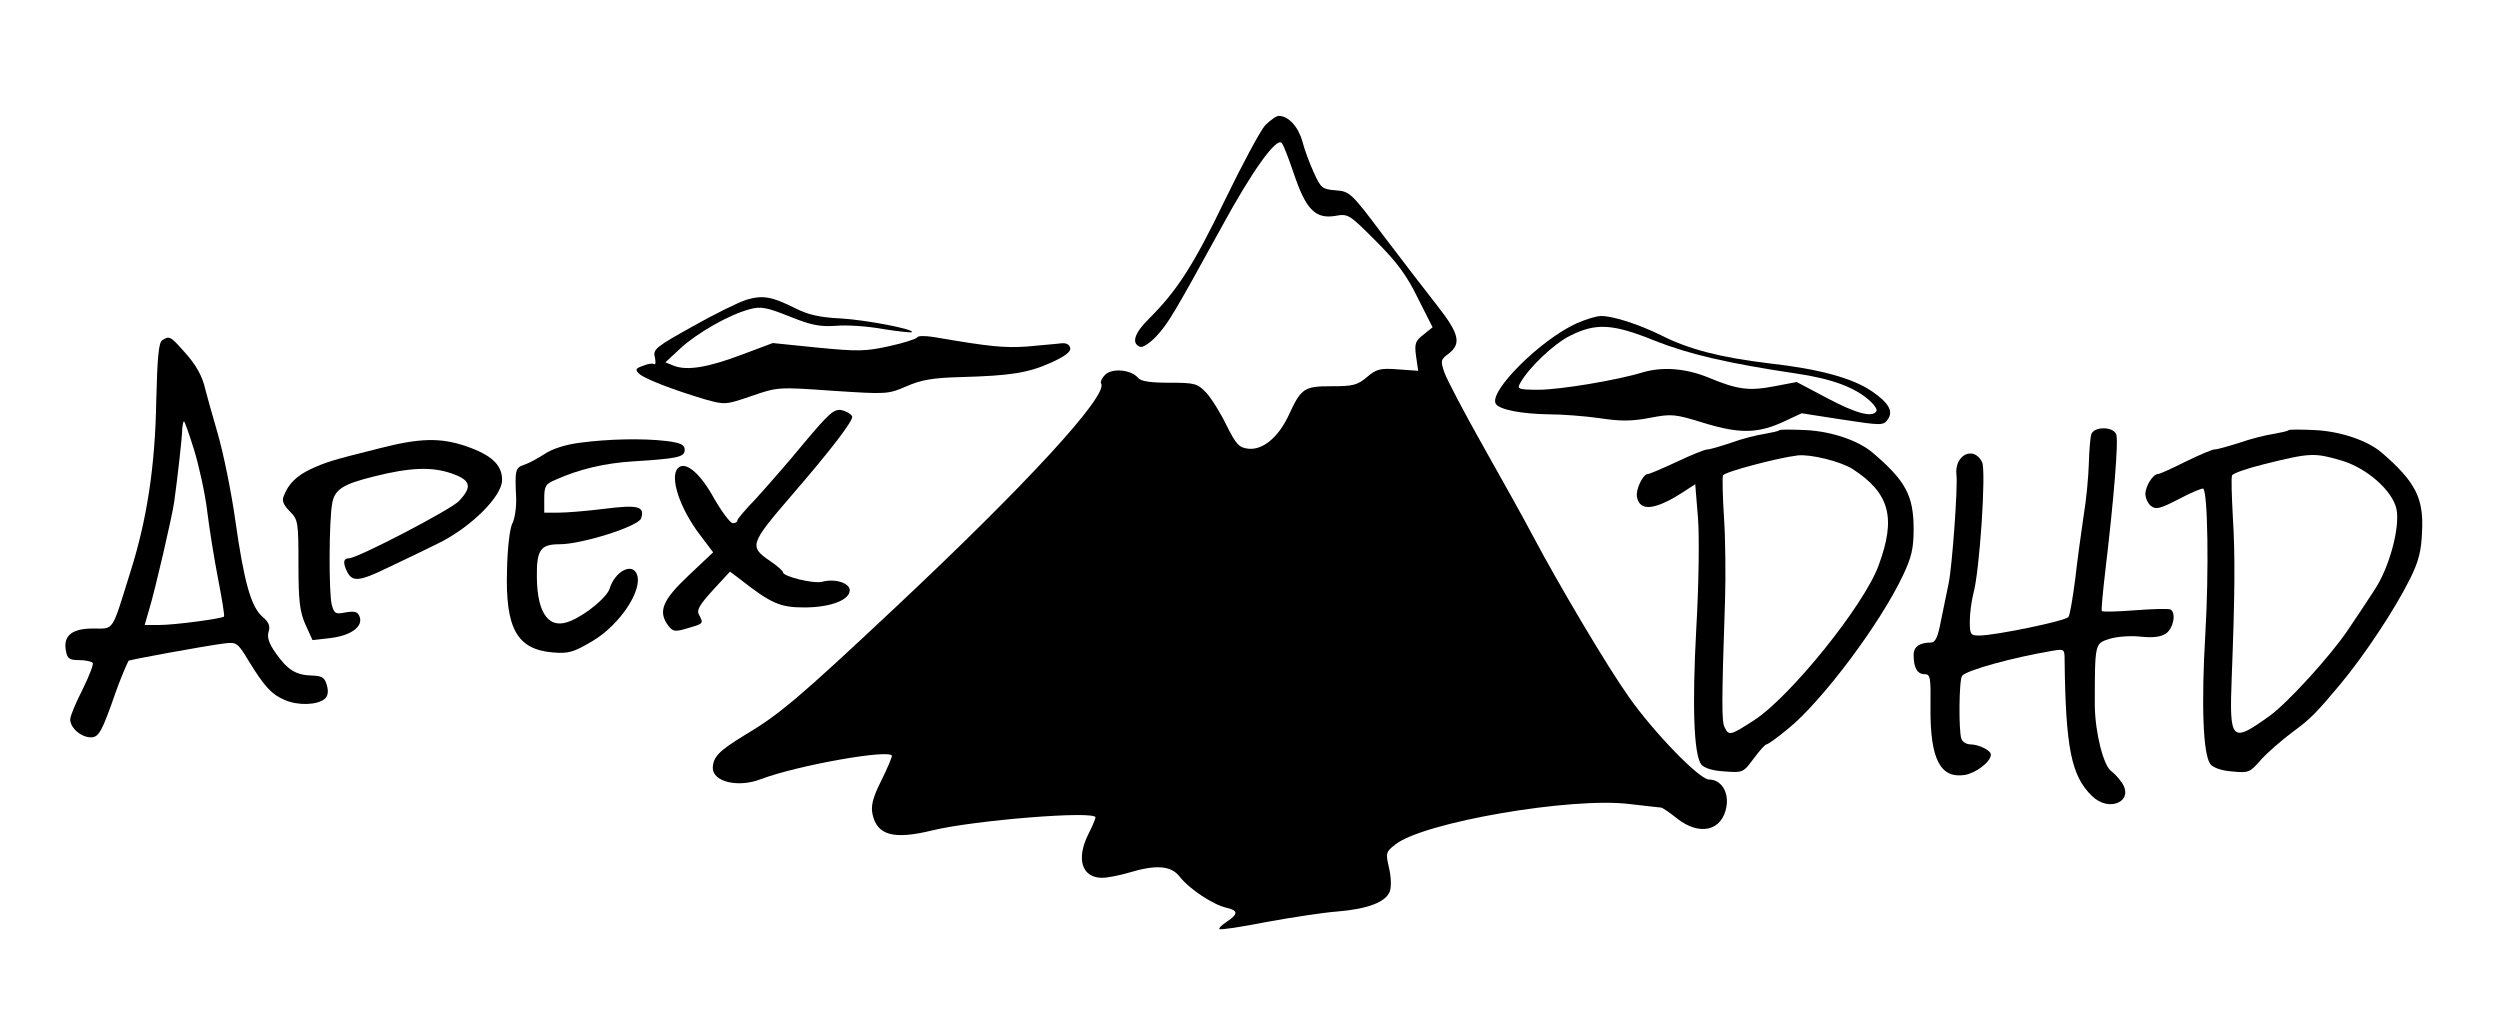 <?xml version="1.0" standalone="no"?>
<!DOCTYPE svg PUBLIC "-//W3C//DTD SVG 20010904//EN"
 "http://www.w3.org/TR/2001/REC-SVG-20010904/DTD/svg10.dtd">
<svg version="1.0" xmlns="http://www.w3.org/2000/svg"
 width="712pt" height="292pt" viewBox="0 0 712 292"
 preserveAspectRatio="xMidYMid meet">
<g transform="translate(0,292) scale(0.1,-0.1)"
fill="#000000" stroke="none">
<path d="M3603 2563 c-14 -16 -65 -111 -114 -212 -90 -187 -137 -259 -216
-338 -43 -42 -52 -72 -25 -81 7 -2 27 11 45 30 34 37 48 60 187 313 86 158
155 254 170 238 5 -4 20 -44 35 -88 34 -101 61 -129 117 -120 38 7 40 5 117
-72 59 -59 88 -98 119 -162 l42 -83 -26 -21 c-23 -18 -26 -25 -21 -62 l6 -41
-57 4 c-51 4 -62 1 -89 -22 -27 -23 -40 -26 -100 -26 -79 0 -87 -5 -123 -83
-29 -62 -73 -99 -114 -95 -27 3 -35 11 -63 67 -17 35 -43 77 -58 93 -25 26
-32 28 -105 28 -54 0 -81 4 -89 14 -19 23 -72 28 -92 10 -10 -9 -16 -21 -13
-26 21 -34 -214 -289 -586 -638 -276 -259 -330 -305 -433 -366 -70 -43 -86
-60 -87 -91 0 -40 73 -57 137 -32 106 40 373 87 373 66 0 -5 -14 -38 -31 -72
-24 -48 -29 -71 -24 -94 13 -60 60 -73 170 -46 119 29 465 57 465 37 0 -4 -9
-25 -20 -47 -36 -71 -19 -125 39 -125 15 0 50 7 77 15 77 23 119 20 144 -12
27 -35 96 -80 132 -88 35 -8 35 -18 2 -40 -14 -9 -24 -19 -21 -21 2 -3 62 6
133 20 71 13 162 27 202 30 87 7 139 27 150 57 5 12 4 42 -2 67 -10 43 -9 46
18 67 79 63 502 136 668 115 45 -5 85 -10 89 -10 3 0 23 -13 44 -30 65 -52
130 -37 142 33 7 43 -16 77 -50 77 -27 0 -157 134 -228 235 -61 86 -197 315
-274 460 -26 50 -91 165 -143 258 -52 92 -100 184 -108 205 -12 35 -11 38 12
55 36 28 30 56 -30 133 -30 38 -99 128 -153 199 -95 127 -99 130 -139 133 -38
3 -42 6 -62 50 -12 26 -27 66 -33 90 -12 42 -40 72 -67 72 -7 0 -24 -12 -39
-27z"/>
<path d="M2125 2066 c-22 -7 -91 -41 -153 -76 -104 -58 -113 -65 -107 -87 3
-14 2 -23 -2 -20 -4 3 -19 1 -32 -5 -21 -7 -23 -11 -10 -23 15 -14 98 -46 189
-73 54 -15 57 -15 130 10 75 26 76 26 232 15 154 -10 157 -10 210 13 41 18 75
24 153 26 145 4 193 12 258 41 40 18 57 31 55 42 -3 11 -12 15 -28 13 -14 -2
-57 -5 -96 -9 -63 -4 -102 -1 -264 27 -25 4 -46 4 -48 -1 -2 -4 -38 -16 -80
-25 -68 -15 -89 -15 -204 -4 l-127 13 -88 -33 c-98 -37 -156 -46 -193 -32
l-25 10 43 40 c48 44 137 95 196 111 33 9 48 6 114 -20 61 -25 87 -30 132 -27
30 3 91 -1 134 -9 44 -7 81 -11 83 -9 9 8 -131 35 -202 39 -60 3 -92 10 -130
29 -68 34 -93 38 -140 24z"/>
<path d="M4490 1999 c-102 -46 -251 -194 -230 -229 10 -17 75 -29 152 -30 37
0 102 -5 144 -11 59 -9 91 -9 143 1 62 12 71 11 155 -15 102 -31 154 -30 230
6 l47 22 116 -18 c111 -17 117 -17 129 0 17 23 4 47 -44 80 -55 38 -150 64
-292 80 -141 17 -230 40 -309 80 -63 31 -136 55 -171 55 -14 0 -45 -10 -70
-21z m222 -49 c98 -39 210 -65 405 -94 102 -15 168 -40 210 -79 12 -11 20 -24
17 -28 -11 -19 -57 -7 -140 37 l-87 46 -63 -12 c-73 -14 -105 -10 -189 25 -64
26 -129 31 -185 15 -74 -23 -238 -50 -298 -50 -57 0 -62 2 -53 18 23 43 96
113 143 136 74 37 121 34 240 -14z"/>
<path d="M462 1951 c-10 -6 -14 -49 -17 -172 -3 -185 -26 -338 -74 -489 -54
-173 -45 -160 -106 -160 -61 0 -86 -21 -77 -65 4 -21 10 -25 38 -25 18 0 35
-4 38 -8 3 -5 -11 -39 -29 -76 -19 -37 -35 -75 -35 -85 0 -24 31 -51 59 -51
23 0 32 18 71 130 10 28 28 73 36 88 2 3 210 41 269 49 39 5 41 4 73 -49 46
-75 66 -96 104 -112 37 -16 91 -14 112 3 10 8 12 21 7 39 -6 22 -13 27 -42 28
-46 1 -70 16 -103 63 -20 28 -26 46 -21 62 5 16 1 27 -18 43 -32 28 -52 98
-77 275 -11 79 -34 192 -51 250 -17 58 -32 113 -34 121 -8 38 -27 72 -61 109
-39 44 -42 45 -62 32z m91 -313 c14 -46 31 -123 37 -173 6 -49 20 -137 31
-193 11 -57 19 -105 17 -108 -7 -6 -140 -24 -185 -24 l-41 0 13 45 c16 51 66
268 71 305 9 64 23 187 23 208 1 12 3 22 5 22 2 0 15 -37 29 -82z"/>
<path d="M2288 1656 c-45 -55 -107 -125 -135 -156 -29 -30 -53 -58 -53 -62 0
-5 -6 -8 -13 -8 -7 0 -31 32 -53 70 -40 73 -82 108 -103 87 -25 -25 5 -115 63
-191 l37 -49 -71 -67 c-74 -70 -87 -102 -56 -143 13 -16 19 -17 55 -6 45 13
45 13 32 38 -8 13 1 28 39 70 l49 53 28 -21 c89 -70 115 -81 183 -81 75 0 130
21 130 49 0 21 -43 34 -79 24 -24 -6 -111 15 -111 27 0 4 -16 18 -35 31 -62
42 -60 49 56 184 116 134 180 218 176 229 -3 7 -17 15 -30 18 -22 4 -36 -9
-109 -96z"/>
<path d="M5068 1695 c-2 -3 -22 -7 -44 -11 -21 -3 -64 -14 -94 -25 -30 -10
-60 -19 -67 -19 -8 0 -47 -16 -87 -35 -41 -19 -78 -35 -83 -35 -14 0 -35 -45
-31 -65 8 -44 54 -38 140 19 l26 17 8 -98 c4 -55 2 -192 -5 -313 -12 -222 -7
-358 14 -387 8 -10 31 -18 66 -20 53 -4 54 -3 83 36 17 23 33 41 37 41 4 0 32
20 62 45 97 79 262 299 327 437 24 51 30 76 30 131 0 96 -23 138 -117 218 -40
34 -115 60 -188 64 -40 2 -75 2 -77 0z m207 -110 c107 -69 126 -139 75 -276
-42 -114 -251 -373 -354 -440 -68 -44 -72 -45 -84 -21 -9 16 -9 69 1 367 2 66
1 170 -3 230 -4 61 -5 115 -3 121 4 10 155 50 213 57 37 4 121 -17 155 -38z"/>
<path d="M5956 1683 c-3 -10 -6 -47 -7 -83 -1 -36 -7 -103 -15 -150 -7 -47
-18 -128 -24 -181 -7 -53 -15 -101 -19 -106 -6 -11 -209 -53 -254 -53 -25 0
-27 3 -27 41 0 23 5 58 10 78 18 63 37 351 25 375 -24 48 -80 20 -73 -37 4
-35 -12 -257 -22 -307 -5 -25 -15 -73 -22 -107 -9 -48 -16 -63 -29 -63 -32 0
-49 -12 -49 -35 0 -36 10 -55 31 -55 17 0 18 -9 17 -97 -1 -145 28 -201 98
-190 33 6 74 38 74 58 0 12 -35 29 -58 29 -11 0 -23 7 -26 16 -8 22 -7 167 2
179 11 16 146 53 260 72 31 5 32 4 32 -28 3 -249 19 -329 78 -386 49 -48 121
-15 85 38 -9 13 -22 27 -29 32 -23 14 -47 110 -48 187 0 177 0 177 40 190 21
7 60 10 89 7 38 -4 59 -1 74 9 21 15 29 58 13 68 -5 3 -50 2 -101 -2 -51 -4
-94 -5 -95 -2 -2 3 3 55 10 115 24 201 38 371 31 388 -9 23 -64 23 -71 0z"/>
<path d="M6518 1695 c-2 -3 -22 -7 -44 -11 -21 -3 -65 -14 -96 -25 -32 -10
-63 -19 -71 -19 -7 0 -44 -16 -83 -35 -38 -19 -73 -35 -78 -35 -14 0 -35 -33
-36 -56 0 -12 7 -28 16 -35 14 -11 26 -8 80 20 36 19 67 32 69 29 13 -12 16
-239 6 -409 -12 -204 -7 -347 14 -375 7 -10 32 -19 61 -21 48 -5 52 -3 83 33
18 20 59 56 90 79 51 37 69 56 136 136 69 83 154 211 198 299 25 50 33 80 35
136 5 96 -19 142 -115 225 -40 34 -115 60 -188 64 -40 2 -75 2 -77 0z m152
-87 c72 -22 143 -85 155 -137 11 -52 -20 -168 -63 -232 -20 -31 -54 -82 -75
-113 -49 -73 -171 -207 -222 -244 -111 -80 -116 -74 -109 111 9 232 10 346 3
457 -3 58 -5 110 -2 116 2 6 43 20 91 32 133 33 143 33 222 10z"/>
<path d="M1080 1643 c-140 -35 -151 -39 -195 -59 -40 -19 -64 -42 -77 -77 -6
-13 0 -26 17 -43 24 -24 25 -30 25 -152 0 -105 4 -135 20 -171 l20 -44 52 6
c58 7 93 33 82 61 -5 14 -14 16 -39 12 -29 -6 -33 -4 -40 21 -9 35 -8 241 1
289 7 40 30 55 119 77 103 26 165 28 220 9 56 -19 61 -38 22 -79 -22 -24 -289
-163 -313 -163 -17 0 -18 -14 -4 -41 15 -27 36 -24 116 15 38 18 101 48 139
67 94 45 185 135 185 182 0 43 -30 71 -102 96 -73 25 -132 24 -248 -6z"/>
<path d="M1651 1659 c-39 -5 -78 -17 -100 -32 -20 -13 -46 -27 -59 -31 -24 -8
-26 -15 -22 -93 1 -28 -4 -62 -11 -74 -7 -14 -14 -71 -15 -133 -5 -165 28
-225 129 -234 46 -4 60 0 114 32 78 46 144 145 127 190 -13 35 -63 9 -78 -41
-8 -24 -65 -72 -110 -91 -61 -27 -96 18 -97 124 -1 78 10 94 65 94 63 0 225
51 232 74 11 34 -9 39 -104 27 -48 -6 -107 -11 -130 -11 l-42 0 0 40 c0 36 4
42 33 54 67 30 140 47 220 52 127 8 147 12 147 33 0 14 -11 20 -52 25 -67 8
-165 6 -247 -5z"/>
</g>
</svg>
